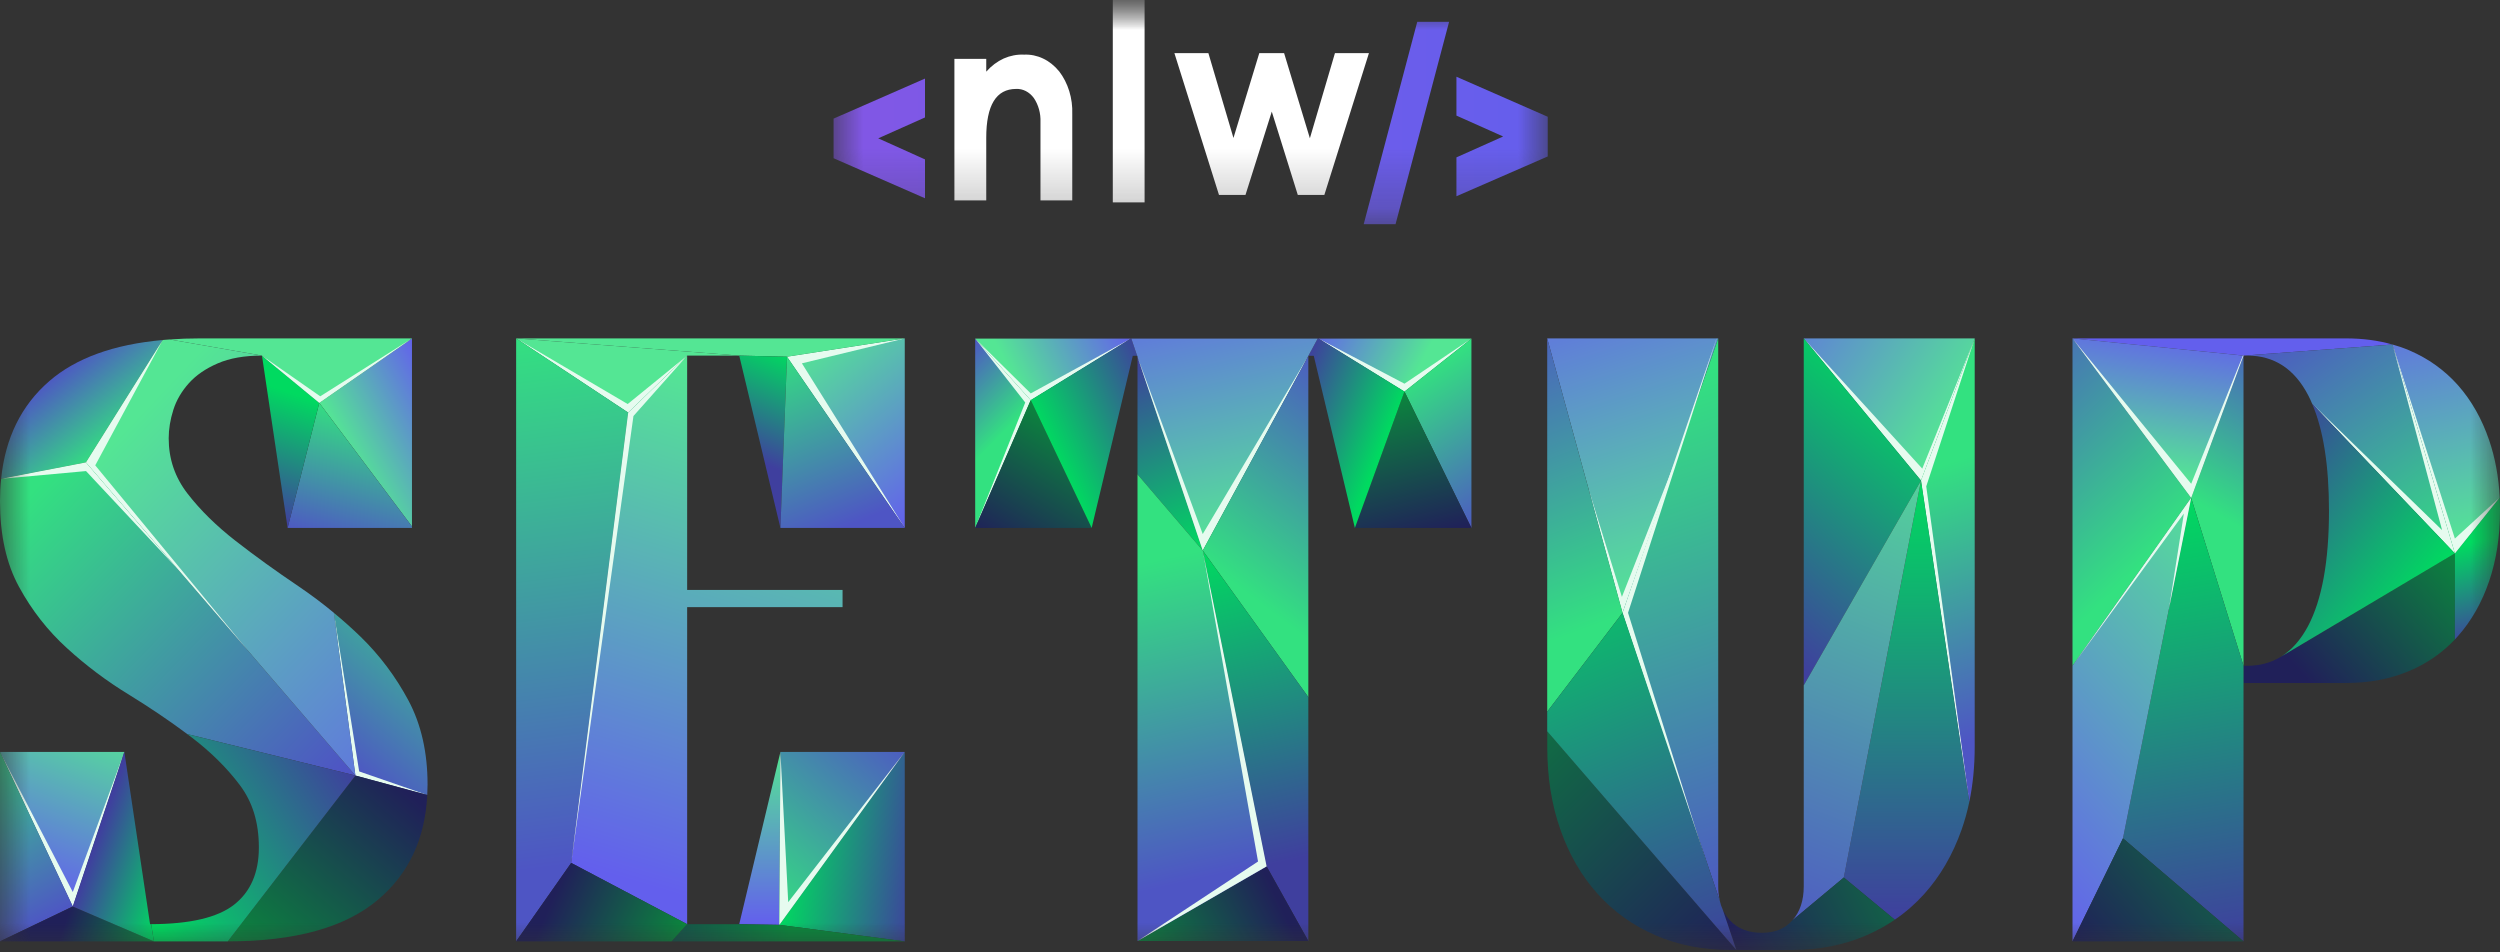 <svg width="42" height="16" viewBox="0 0 42 16" fill="none" xmlns="http://www.w3.org/2000/svg">
<rect x="0" y="0" width="42" height="16" fill="#333333" stroke="none"/>
<g clip-path="url(#clip0_605_2)">
<mask id="mask0_605_2" style="mask-type:luminance" maskUnits="userSpaceOnUse" x="0" y="0" width="42" height="16">
<path d="M42 0H0V16H42V0Z" fill="white"/>
</mask>
<g mask="url(#mask0_605_2)">
<mask id="mask1_605_2" style="mask-type:luminance" maskUnits="userSpaceOnUse" x="14" y="0" width="13" height="4">
<path d="M26.002 0H14.004V3.767H26.002V0Z" fill="white"/>
</mask>
<g mask="url(#mask1_605_2)">
<path fill-rule="evenodd" clip-rule="evenodd" d="M24.468 2.644V3.297V3.297L25.998 2.63H26.002V1.96H25.998L24.468 1.289V1.942L25.253 2.293L24.468 2.644ZM22.91 3.767L23.81 0.366H24.345L23.445 3.767H22.91ZM15.54 1.32V1.973L14.754 2.324L15.54 2.678V3.331L14.008 2.66H14.004V1.991H14.008L15.54 1.32Z" fill="url(#paint0_linear_605_2)"/>
<path fill-rule="evenodd" clip-rule="evenodd" d="M17.792 1.196C17.944 1.393 18.024 1.653 18.014 1.918V3.367H17.48V2.051C17.486 1.905 17.446 1.761 17.368 1.646C17.331 1.596 17.286 1.557 17.234 1.53C17.183 1.504 17.127 1.491 17.071 1.494C16.736 1.494 16.569 1.767 16.569 2.314V3.367H16.034V0.989H16.569V1.204C16.653 1.108 16.753 1.033 16.862 0.983C16.971 0.935 17.088 0.912 17.205 0.918C17.314 0.913 17.422 0.935 17.523 0.983C17.625 1.031 17.716 1.104 17.791 1.196H17.792Z" fill="white"/>
<path fill-rule="evenodd" clip-rule="evenodd" d="M18.695 0V3.4H19.229V0H18.695Z" fill="white"/>
<path fill-rule="evenodd" clip-rule="evenodd" d="M22.249 3.275H21.803L21.366 1.875L20.924 3.275H20.479L19.73 0.893H20.301L20.722 2.318L21.156 0.893H21.573L22.006 2.323L22.427 0.893H22.998L22.249 3.275Z" fill="white"/>
</g>
<path d="M6.921 5.685V8.845L5.364 6.768L6.921 5.685Z" fill="url(#paint1_linear_605_2)"/>
<path d="M6.921 8.845V8.869H4.832L5.364 6.768L6.921 8.845Z" fill="url(#paint2_linear_605_2)"/>
<path d="M5.364 6.768L4.832 8.869L4.401 5.974L5.364 6.768Z" fill="url(#paint3_linear_605_2)"/>
<path d="M6.921 5.685L5.364 6.768L4.401 5.974L2.85 5.703C3.012 5.691 3.18 5.685 3.356 5.685H6.921Z" fill="#54E694"/>
<path d="M6.921 5.685L5.364 6.768L4.401 5.975L5.38 6.658L6.921 5.685Z" fill="#E6FBEF"/>
<path d="M2.734 5.712L1.444 7.768L0.019 8.043C0.089 7.355 0.359 6.808 0.83 6.401C1.276 6.016 1.91 5.786 2.734 5.712Z" fill="url(#paint4_linear_605_2)"/>
<path d="M5.971 13.029L3.144 12.332L3.144 12.331C2.844 12.107 2.521 11.889 2.175 11.676C1.796 11.445 1.445 11.182 1.123 10.887C0.801 10.594 0.533 10.251 0.32 9.86C0.106 9.47 0 8.989 0 8.42C0 8.29 0.006 8.165 0.019 8.044L1.444 7.768L5.971 13.029H5.971Z" fill="url(#paint5_linear_605_2)"/>
<path d="M2.994 9.569L1.445 7.914L0.019 8.044L1.445 7.768L2.994 9.569Z" fill="#E6FBEF"/>
<path d="M7.183 13.182C7.183 13.24 7.181 13.299 7.178 13.355L5.971 13.029L5.609 10.296C5.765 10.424 5.915 10.559 6.06 10.699C6.382 11.013 6.649 11.37 6.863 11.77C7.076 12.171 7.183 12.641 7.183 13.181L7.183 13.182Z" fill="url(#paint6_linear_605_2)"/>
<path d="M7.178 13.356L5.971 13.029L5.609 10.296L6.034 12.96L7.178 13.356Z" fill="#E6FBEF"/>
<path d="M7.178 13.355C7.141 14.094 6.866 14.679 6.353 15.113C5.8 15.582 4.958 15.815 3.827 15.815L5.971 13.029L7.178 13.355L7.178 13.355Z" fill="url(#paint7_linear_605_2)"/>
<path d="M5.971 13.029L3.827 15.815H2.585L2.54 15.526C3.191 15.524 3.655 15.415 3.931 15.2C4.209 14.983 4.349 14.663 4.349 14.238C4.349 13.814 4.242 13.473 4.029 13.189C3.815 12.905 3.548 12.639 3.226 12.393C3.199 12.372 3.172 12.351 3.144 12.332L5.971 13.029H5.971Z" fill="url(#paint8_linear_605_2)"/>
<path d="M2.089 12.632L1.223 15.228L0 12.632H2.089Z" fill="url(#paint9_linear_605_2)"/>
<path d="M2.09 12.632L1.223 15.229L0 12.632L1.223 14.986L2.09 12.632Z" fill="#E6FBEF"/>
<path d="M1.223 15.228L0 15.815V12.632L1.223 15.228V15.228Z" fill="url(#paint10_linear_605_2)"/>
<path d="M2.585 15.815H0L1.223 15.229L2.585 15.815Z" fill="url(#paint11_linear_605_2)"/>
<path d="M5.971 13.029L1.444 7.768L2.734 5.712C2.772 5.709 2.81 5.705 2.849 5.703H2.85L4.401 5.974C4.105 5.974 3.857 6.018 3.657 6.105C3.456 6.192 3.295 6.302 3.173 6.438C3.052 6.573 2.964 6.722 2.912 6.886C2.86 7.05 2.834 7.209 2.834 7.364C2.834 7.711 2.94 8.022 3.154 8.297C3.367 8.572 3.635 8.835 3.957 9.086C4.279 9.337 4.63 9.59 5.008 9.845C5.217 9.986 5.417 10.136 5.609 10.295V10.296L5.971 13.029V13.029Z" fill="url(#paint12_linear_605_2)"/>
<path d="M4.162 10.926L1.445 7.768L2.734 5.712L1.6 7.818L4.162 10.926V10.926Z" fill="#E6FBEF"/>
<path d="M2.585 15.815L1.223 15.229L2.089 12.632L2.521 15.526H2.54L2.585 15.815Z" fill="url(#paint13_linear_605_2)"/>
<path d="M15.2 5.685V8.869L13.222 5.993L15.2 5.685Z" fill="url(#paint14_linear_605_2)"/>
<path d="M13.472 6.104L15.2 8.869L13.222 5.993L15.2 5.685L13.472 6.104H13.472Z" fill="#E6FBEF"/>
<path d="M15.2 5.685L13.222 5.993L12.419 5.974L8.671 5.685H15.2Z" fill="#54E694"/>
<path d="M12.419 5.974H11.544L10.554 6.931L8.671 5.685L12.419 5.974Z" fill="#54E694"/>
<path d="M11.544 5.975L10.554 6.931L8.671 5.685L10.545 6.788L11.544 5.975Z" fill="#E6FBEF"/>
<path d="M13.222 5.993L13.111 8.869L12.419 5.974L13.222 5.993Z" fill="url(#paint15_linear_605_2)"/>
<path d="M15.2 12.632V15.815L13.093 15.538L15.2 12.632V12.632Z" fill="url(#paint16_linear_605_2)"/>
<path d="M13.111 12.632L13.093 15.537L12.419 15.526L13.111 12.632Z" fill="url(#paint17_linear_605_2)"/>
<path d="M15.2 15.815H11.283L11.544 15.526H12.419L13.093 15.538L15.2 15.815Z" fill="url(#paint18_linear_605_2)"/>
<path d="M10.554 6.931L9.596 14.497L8.671 15.815V5.685L10.554 6.931H10.554Z" fill="url(#paint19_linear_605_2)"/>
<path d="M14.155 9.911V10.2H11.544V15.526L9.596 14.497L10.553 6.931L11.544 5.974V9.911H14.155Z" fill="url(#paint20_linear_605_2)"/>
<path d="M15.2 12.632L13.093 15.537L13.111 12.632H15.2Z" fill="url(#paint21_linear_605_2)"/>
<path d="M15.2 12.632L13.093 15.538L13.111 12.632L13.242 15.156L15.2 12.632Z" fill="#E6FBEF"/>
<path d="M11.544 15.526L11.283 15.815H8.671L9.596 14.497L11.544 15.526V15.526Z" fill="url(#paint22_linear_605_2)"/>
<path d="M15.2 8.869H13.111L13.222 5.993L15.2 8.869Z" fill="url(#paint23_linear_605_2)"/>
<path d="M24.719 5.688L23.595 6.578L22.151 5.688H24.719Z" fill="url(#paint24_linear_605_2)"/>
<path d="M24.719 5.688L23.595 6.578L22.151 5.688L23.595 6.446L24.719 5.688Z" fill="#E6FBEF"/>
<path d="M24.72 5.688V8.869L23.595 6.578L24.72 5.688Z" fill="url(#paint25_linear_605_2)"/>
<path d="M24.719 8.869H22.762L23.595 6.578L24.719 8.869Z" fill="url(#paint26_linear_605_2)"/>
<path d="M23.595 6.578L22.762 8.869L22.071 5.977H21.981L22.137 5.688H22.151L23.595 6.578Z" fill="url(#paint27_linear_605_2)"/>
<path d="M17.316 6.722L16.383 8.869V5.688L17.316 6.722Z" fill="url(#paint28_linear_605_2)"/>
<path d="M16.383 8.869L17.224 6.762L16.383 5.688L17.316 6.722L16.383 8.869Z" fill="#E6FBEF"/>
<path d="M18.34 8.869H16.383L17.316 6.722L18.34 8.869Z" fill="url(#paint29_linear_605_2)"/>
<path d="M18.998 5.688L17.316 6.722L16.383 5.688H18.998Z" fill="url(#paint30_linear_605_2)"/>
<path d="M18.998 5.688L17.316 6.722L16.383 5.688L17.316 6.609L18.998 5.688Z" fill="#E6FBEF"/>
<path d="M19.104 5.977H19.031L18.34 8.869L17.316 6.722L18.998 5.688H19.006L19.104 5.977Z" fill="url(#paint31_linear_605_2)"/>
<path d="M20.206 9.248L19.11 7.969V5.995L20.206 9.248Z" fill="url(#paint32_linear_605_2)"/>
<path d="M22.137 5.688L21.981 5.977H21.98V5.979L20.205 9.248L19.11 5.995V5.977H19.104L19.006 5.688H22.137Z" fill="url(#paint33_linear_605_2)"/>
<path d="M21.98 5.979L20.206 9.248L19.11 5.995L20.206 8.972L21.98 5.979Z" fill="#E6FBEF"/>
<path d="M21.98 5.979V11.712L20.206 9.248L21.98 5.979Z" fill="url(#paint34_linear_605_2)"/>
<path d="M21.98 11.712V15.809L21.279 14.555L20.206 9.248L21.98 11.712Z" fill="url(#paint35_linear_605_2)"/>
<path d="M21.98 15.809H19.11L21.279 14.555L21.98 15.809Z" fill="url(#paint36_linear_605_2)"/>
<path d="M21.279 14.556L19.11 15.809V7.969L20.206 9.248L21.279 14.556Z" fill="url(#paint37_linear_605_2)"/>
<path d="M19.11 15.809L21.135 14.473L20.206 9.248L21.279 14.555L19.11 15.809Z" fill="#E6FBEF"/>
<path d="M33.175 5.685L32.273 8.073L30.303 5.685H33.175Z" fill="url(#paint38_linear_605_2)"/>
<path d="M33.176 5.685L32.274 8.073L30.303 5.685L32.294 7.873L33.176 5.685Z" fill="#E6FBEF"/>
<path d="M32.273 8.073L30.303 11.514V5.685L32.273 8.073Z" fill="url(#paint39_linear_605_2)"/>
<path d="M33.175 5.685V12.545C33.175 12.873 33.145 13.182 33.084 13.473L32.273 8.073L33.175 5.685Z" fill="url(#paint40_linear_605_2)"/>
<path d="M32.361 8.171L33.084 13.473L32.273 8.073L33.176 5.685L32.361 8.171V8.171Z" fill="#E6FBEF"/>
<path d="M33.084 13.473C33.05 13.635 33.007 13.791 32.954 13.941C32.805 14.361 32.596 14.72 32.327 15.019C32.178 15.184 32.014 15.328 31.832 15.451L30.976 14.742L32.273 8.073L33.083 13.473L33.084 13.473Z" fill="url(#paint41_linear_605_2)"/>
<path d="M32.273 8.073L30.976 14.742L30.113 15.461C30.239 15.321 30.303 15.13 30.303 14.889V11.514L32.273 8.073V8.073Z" fill="url(#paint42_linear_605_2)"/>
<path d="M31.833 15.451C31.684 15.553 31.525 15.64 31.354 15.714C30.975 15.878 30.555 15.96 30.094 15.96H29.171L28.942 15.282C28.973 15.349 29.013 15.408 29.062 15.461C29.192 15.601 29.371 15.671 29.597 15.671C29.824 15.671 29.987 15.601 30.113 15.461L30.976 14.742L31.833 15.451Z" fill="url(#paint43_linear_605_2)"/>
<path d="M28.866 5.685L27.259 10.295L25.993 5.685H28.866Z" fill="url(#paint44_linear_605_2)"/>
<path d="M28.176 7.665L27.259 10.296L26.689 8.218L27.248 10.028L28.176 7.665Z" fill="#E6FBEF"/>
<path d="M28.894 15.138L27.259 10.295L28.866 5.685V14.889C28.866 14.979 28.875 15.062 28.894 15.138Z" fill="url(#paint45_linear_605_2)"/>
<path d="M28.866 15.138L27.259 10.296L28.839 5.685V5.69L27.351 10.295L28.866 15.138Z" fill="#E6FBEF"/>
<path d="M27.259 10.295L25.993 11.957V5.685L27.259 10.295Z" fill="url(#paint46_linear_605_2)"/>
<path d="M29.171 15.96H29.075C28.613 15.96 28.193 15.878 27.815 15.714C27.436 15.55 27.112 15.319 26.842 15.019C26.573 14.721 26.363 14.361 26.216 13.941C26.067 13.522 25.994 13.056 25.994 12.545V12.286L29.171 15.96H29.171Z" fill="url(#paint47_linear_605_2)"/>
<path d="M29.171 15.96L25.993 12.286V11.957L27.259 10.295L28.894 15.138V15.139C28.905 15.19 28.922 15.238 28.942 15.282L29.171 15.96V15.96Z" fill="url(#paint48_linear_605_2)"/>
<path d="M41.242 9.297V10.743C41.026 10.971 40.771 11.147 40.478 11.271C40.161 11.406 39.806 11.474 39.414 11.474H37.691V11.185H37.756C37.96 11.185 38.143 11.137 38.303 11.042L38.322 11.031L41.242 9.297Z" fill="url(#paint49_linear_605_2)"/>
<path d="M42 8.579C42 9.014 41.939 9.409 41.817 9.766C41.695 10.123 41.521 10.429 41.295 10.685C41.278 10.705 41.26 10.724 41.242 10.743V9.297L41.995 8.357C41.998 8.43 42 8.504 42 8.579V8.579Z" fill="url(#paint50_linear_605_2)"/>
<path d="M41.995 8.357L41.242 9.297L40.194 5.788C40.292 5.815 40.387 5.848 40.478 5.887C40.796 6.023 41.068 6.218 41.295 6.473C41.521 6.729 41.695 7.036 41.817 7.393C41.918 7.688 41.977 8.009 41.995 8.357Z" fill="url(#paint51_linear_605_2)"/>
<path d="M41.995 8.357L41.242 9.297L40.194 5.788L41.242 9.048L41.995 8.357V8.357Z" fill="#E6FBEF"/>
<path d="M40.194 5.788L37.691 5.974L34.818 5.685H39.414C39.693 5.685 39.953 5.719 40.194 5.788Z" fill="#635FED"/>
<path d="M37.691 5.974V11.185L36.811 8.364L37.691 5.974V5.974Z" fill="url(#paint52_linear_605_2)"/>
<path d="M36.811 8.364L34.818 11.185V5.685L36.811 8.364Z" fill="url(#paint53_linear_605_2)"/>
<path d="M37.691 11.185V15.815L35.666 14.084L36.811 8.364L37.691 11.184V11.185Z" fill="url(#paint54_linear_605_2)"/>
<path d="M36.811 8.364L35.666 14.084L34.818 15.815V11.185L36.811 8.364V8.364Z" fill="url(#paint55_linear_605_2)"/>
<path d="M36.437 10.235L36.689 8.628L34.818 11.185L36.812 8.364L36.437 10.235Z" fill="#E6FBEF"/>
<path d="M37.691 15.815H34.818L35.666 14.084L37.691 15.815Z" fill="url(#paint56_linear_605_2)"/>
<path d="M37.691 5.974L36.811 8.364L34.818 5.685L37.691 5.974Z" fill="url(#paint57_linear_605_2)"/>
<path d="M37.691 5.975L36.812 8.364L34.818 5.685L36.812 8.128L37.681 5.973L37.691 5.974V5.975Z" fill="#E6FBEF"/>
<path d="M41.242 9.297L38.843 6.781C38.824 6.735 38.803 6.69 38.781 6.647C38.55 6.199 38.208 5.974 37.756 5.974H37.691L40.194 5.788L41.242 9.297V9.297Z" fill="url(#paint58_linear_605_2)"/>
<path d="M38.844 6.781L41.027 8.906L40.195 5.788L41.242 9.297L38.844 6.781Z" fill="#E6FBEF"/>
<path d="M41.242 9.297L38.322 11.031C38.501 10.921 38.652 10.749 38.775 10.519C39.009 10.075 39.127 9.428 39.127 8.579C39.127 7.82 39.032 7.221 38.843 6.781L41.242 9.297Z" fill="url(#paint59_linear_605_2)"/>
<path d="M11.544 5.975L10.642 6.989L9.596 14.498L10.554 6.931L11.544 5.975Z" fill="#E6FBEF"/>
</g>
</g>
<defs>
<linearGradient id="paint0_linear_605_2" x1="14.004" y1="2.058" x2="26.596" y2="2.058" gradientUnits="userSpaceOnUse">
<stop stop-color="#8257E5"/>
<stop offset="1" stop-color="#635FED"/>
</linearGradient>
<linearGradient id="paint1_linear_605_2" x1="5.968" y1="7.876" x2="7.651" y2="6.998" gradientUnits="userSpaceOnUse">
<stop stop-color="#54E694"/>
<stop offset="1" stop-color="#635FED"/>
</linearGradient>
<linearGradient id="paint2_linear_605_2" x1="6.306" y1="6.964" x2="5.693" y2="9.179" gradientUnits="userSpaceOnUse">
<stop stop-color="#33E180"/>
<stop offset="1" stop-color="#4E55C4"/>
</linearGradient>
<linearGradient id="paint3_linear_605_2" x1="4.839" y1="6.579" x2="4.164" y2="8.656" gradientUnits="userSpaceOnUse">
<stop stop-color="#00DA60"/>
<stop offset="0.98" stop-color="#3F3F9E"/>
</linearGradient>
<linearGradient id="paint4_linear_605_2" x1="1.822" y1="7.561" x2="0.826" y2="6.317" gradientUnits="userSpaceOnUse">
<stop stop-color="#33E180"/>
<stop offset="1" stop-color="#4E55C4"/>
</linearGradient>
<linearGradient id="paint5_linear_605_2" x1="0.474" y1="8.33" x2="5.498" y2="13.194" gradientUnits="userSpaceOnUse">
<stop stop-color="#33E180"/>
<stop offset="1" stop-color="#4E55C4"/>
</linearGradient>
<linearGradient id="paint6_linear_605_2" x1="7.73" y1="9.851" x2="5.444" y2="12.602" gradientUnits="userSpaceOnUse">
<stop stop-color="#33E180"/>
<stop offset="1" stop-color="#4E55C4"/>
</linearGradient>
<linearGradient id="paint7_linear_605_2" x1="4.484" y1="16.386" x2="7.019" y2="13.468" gradientUnits="userSpaceOnUse">
<stop stop-color="#0B873D"/>
<stop offset="1" stop-color="#202059"/>
</linearGradient>
<linearGradient id="paint8_linear_605_2" x1="2.314" y1="15.016" x2="5.805" y2="12.729" gradientUnits="userSpaceOnUse">
<stop stop-color="#00DA60"/>
<stop offset="1" stop-color="#3F3F9E"/>
</linearGradient>
<linearGradient id="paint9_linear_605_2" x1="1.286" y1="11.846" x2="0.16" y2="14.835" gradientUnits="userSpaceOnUse">
<stop stop-color="#54E694"/>
<stop offset="1" stop-color="#635FED"/>
</linearGradient>
<linearGradient id="paint10_linear_605_2" x1="-0.693" y1="12.555" x2="0.869" y2="15.447" gradientUnits="userSpaceOnUse">
<stop stop-color="#33E180"/>
<stop offset="1" stop-color="#4E55C4"/>
</linearGradient>
<linearGradient id="paint11_linear_605_2" x1="2.436" y1="16.229" x2="1.005" y2="15.777" gradientUnits="userSpaceOnUse">
<stop stop-color="#0B873D"/>
<stop offset="1" stop-color="#202059"/>
</linearGradient>
<linearGradient id="paint12_linear_605_2" x1="2.687" y1="6.602" x2="8.873" y2="12.445" gradientUnits="userSpaceOnUse">
<stop stop-color="#54E694"/>
<stop offset="1" stop-color="#635FED"/>
</linearGradient>
<linearGradient id="paint13_linear_605_2" x1="3.032" y1="14.521" x2="1.645" y2="14.038" gradientUnits="userSpaceOnUse">
<stop stop-color="#00DA60"/>
<stop offset="1" stop-color="#3F3F9E"/>
</linearGradient>
<linearGradient id="paint14_linear_605_2" x1="13.947" y1="5.439" x2="16.118" y2="8.12" gradientUnits="userSpaceOnUse">
<stop stop-color="#54E694"/>
<stop offset="1" stop-color="#635FED"/>
</linearGradient>
<linearGradient id="paint15_linear_605_2" x1="13.265" y1="5.951" x2="12.546" y2="7.674" gradientUnits="userSpaceOnUse">
<stop stop-color="#00DA60"/>
<stop offset="1" stop-color="#3F3F9E"/>
</linearGradient>
<linearGradient id="paint16_linear_605_2" x1="13.278" y1="13.953" x2="15.508" y2="14.228" gradientUnits="userSpaceOnUse">
<stop stop-color="#00DA60"/>
<stop offset="1" stop-color="#3F3F9E"/>
</linearGradient>
<linearGradient id="paint17_linear_605_2" x1="12.765" y1="12.632" x2="12.765" y2="15.538" gradientUnits="userSpaceOnUse">
<stop stop-color="#54E694"/>
<stop offset="1" stop-color="#635FED"/>
</linearGradient>
<linearGradient id="paint18_linear_605_2" x1="13.254" y1="15.682" x2="9.403" y2="16" gradientUnits="userSpaceOnUse">
<stop stop-color="#0B873D"/>
<stop offset="1" stop-color="#202059"/>
</linearGradient>
<linearGradient id="paint19_linear_605_2" x1="9.016" y1="5.574" x2="10.139" y2="14.461" gradientUnits="userSpaceOnUse">
<stop stop-color="#33E180"/>
<stop offset="1" stop-color="#4E55C4"/>
</linearGradient>
<linearGradient id="paint20_linear_605_2" x1="12.852" y1="6.536" x2="10.384" y2="14.735" gradientUnits="userSpaceOnUse">
<stop stop-color="#54E694"/>
<stop offset="1" stop-color="#635FED"/>
</linearGradient>
<linearGradient id="paint21_linear_605_2" x1="12.475" y1="14.998" x2="14.967" y2="12.141" gradientUnits="userSpaceOnUse">
<stop stop-color="#33E180"/>
<stop offset="1" stop-color="#4E55C4"/>
</linearGradient>
<linearGradient id="paint22_linear_605_2" x1="11.234" y1="16.281" x2="9.166" y2="15.368" gradientUnits="userSpaceOnUse">
<stop stop-color="#0B873D"/>
<stop offset="1" stop-color="#202059"/>
</linearGradient>
<linearGradient id="paint23_linear_605_2" x1="13.18" y1="5.904" x2="14.347" y2="8.791" gradientUnits="userSpaceOnUse">
<stop stop-color="#33E180"/>
<stop offset="1" stop-color="#4E55C4"/>
</linearGradient>
<linearGradient id="paint24_linear_605_2" x1="23.639" y1="6.557" x2="21.945" y2="5.676" gradientUnits="userSpaceOnUse">
<stop stop-color="#54E694"/>
<stop offset="1" stop-color="#635FED"/>
</linearGradient>
<linearGradient id="paint25_linear_605_2" x1="23.615" y1="6.421" x2="25.096" y2="8.759" gradientUnits="userSpaceOnUse">
<stop stop-color="#33E180"/>
<stop offset="1" stop-color="#4E55C4"/>
</linearGradient>
<linearGradient id="paint26_linear_605_2" x1="23.615" y1="6.557" x2="24.21" y2="8.973" gradientUnits="userSpaceOnUse">
<stop stop-color="#0B873D"/>
<stop offset="1" stop-color="#202059"/>
</linearGradient>
<linearGradient id="paint27_linear_605_2" x1="23.615" y1="6.557" x2="21.997" y2="5.895" gradientUnits="userSpaceOnUse">
<stop stop-color="#00DA60"/>
<stop offset="1" stop-color="#3F3F9E"/>
</linearGradient>
<linearGradient id="paint28_linear_605_2" x1="17.298" y1="6.828" x2="16.261" y2="5.795" gradientUnits="userSpaceOnUse">
<stop stop-color="#33E180"/>
<stop offset="1" stop-color="#4E55C4"/>
</linearGradient>
<linearGradient id="paint29_linear_605_2" x1="17.347" y1="6.72" x2="16.09" y2="8.781" gradientUnits="userSpaceOnUse">
<stop stop-color="#0B873D"/>
<stop offset="1" stop-color="#202059"/>
</linearGradient>
<linearGradient id="paint30_linear_605_2" x1="17.224" y1="6.72" x2="19.098" y2="5.747" gradientUnits="userSpaceOnUse">
<stop stop-color="#54E694"/>
<stop offset="1" stop-color="#635FED"/>
</linearGradient>
<linearGradient id="paint31_linear_605_2" x1="17.297" y1="6.747" x2="19.186" y2="5.849" gradientUnits="userSpaceOnUse">
<stop stop-color="#00DA60"/>
<stop offset="1" stop-color="#3F3F9E"/>
</linearGradient>
<linearGradient id="paint32_linear_605_2" x1="20.187" y1="9.27" x2="18.899" y2="6.1" gradientUnits="userSpaceOnUse">
<stop stop-color="#00DA60"/>
<stop offset="1" stop-color="#3F3F9E"/>
</linearGradient>
<linearGradient id="paint33_linear_605_2" x1="21.759" y1="8.93" x2="20.697" y2="4.222" gradientUnits="userSpaceOnUse">
<stop stop-color="#54E694"/>
<stop offset="1" stop-color="#635FED"/>
</linearGradient>
<linearGradient id="paint34_linear_605_2" x1="20.064" y1="9.298" x2="22.503" y2="6.085" gradientUnits="userSpaceOnUse">
<stop stop-color="#33E180"/>
<stop offset="1" stop-color="#4E55C4"/>
</linearGradient>
<linearGradient id="paint35_linear_605_2" x1="20.187" y1="9.27" x2="21.437" y2="14.509" gradientUnits="userSpaceOnUse">
<stop stop-color="#00DA60"/>
<stop offset="1" stop-color="#3F3F9E"/>
</linearGradient>
<linearGradient id="paint36_linear_605_2" x1="19.036" y1="15.946" x2="21.334" y2="14.84" gradientUnits="userSpaceOnUse">
<stop stop-color="#0B873D"/>
<stop offset="1" stop-color="#202059"/>
</linearGradient>
<linearGradient id="paint37_linear_605_2" x1="20.187" y1="9.243" x2="21.379" y2="14.486" gradientUnits="userSpaceOnUse">
<stop stop-color="#33E180"/>
<stop offset="1" stop-color="#4E55C4"/>
</linearGradient>
<linearGradient id="paint38_linear_605_2" x1="32.928" y1="7.042" x2="29.434" y2="4.775" gradientUnits="userSpaceOnUse">
<stop stop-color="#54E694"/>
<stop offset="1" stop-color="#635FED"/>
</linearGradient>
<linearGradient id="paint39_linear_605_2" x1="31.835" y1="6.231" x2="28.773" y2="10.085" gradientUnits="userSpaceOnUse">
<stop stop-color="#00DA60"/>
<stop offset="1" stop-color="#3F3F9E"/>
</linearGradient>
<linearGradient id="paint40_linear_605_2" x1="32.673" y1="7.804" x2="34.05" y2="12.165" gradientUnits="userSpaceOnUse">
<stop stop-color="#33E180"/>
<stop offset="1" stop-color="#4E55C4"/>
</linearGradient>
<linearGradient id="paint41_linear_605_2" x1="32.03" y1="8.074" x2="32.03" y2="15.451" gradientUnits="userSpaceOnUse">
<stop stop-color="#00DA60"/>
<stop offset="1" stop-color="#3F3F9E"/>
</linearGradient>
<linearGradient id="paint42_linear_605_2" x1="32.649" y1="6.735" x2="29.193" y2="15.687" gradientUnits="userSpaceOnUse">
<stop stop-color="#54E694"/>
<stop offset="1" stop-color="#4E55C4"/>
</linearGradient>
<linearGradient id="paint43_linear_605_2" x1="32.813" y1="13.913" x2="29.169" y2="15.695" gradientUnits="userSpaceOnUse">
<stop stop-color="#0B873D"/>
<stop offset="1" stop-color="#202059"/>
</linearGradient>
<linearGradient id="paint44_linear_605_2" x1="28.518" y1="9.883" x2="26.666" y2="4.066" gradientUnits="userSpaceOnUse">
<stop stop-color="#54E694"/>
<stop offset="1" stop-color="#635FED"/>
</linearGradient>
<linearGradient id="paint45_linear_605_2" x1="27.663" y1="6.549" x2="30.482" y2="14.833" gradientUnits="userSpaceOnUse">
<stop stop-color="#33E180"/>
<stop offset="1" stop-color="#4E55C4"/>
</linearGradient>
<linearGradient id="paint46_linear_605_2" x1="26.535" y1="10.603" x2="24.648" y2="5.552" gradientUnits="userSpaceOnUse">
<stop stop-color="#33E180"/>
<stop offset="1" stop-color="#4E55C4"/>
</linearGradient>
<linearGradient id="paint47_linear_605_2" x1="24.576" y1="11.219" x2="29.161" y2="15.871" gradientUnits="userSpaceOnUse">
<stop stop-color="#0B873D"/>
<stop offset="1" stop-color="#202059"/>
</linearGradient>
<linearGradient id="paint48_linear_605_2" x1="25.869" y1="9.003" x2="28.793" y2="16.119" gradientUnits="userSpaceOnUse">
<stop stop-color="#00DA60"/>
<stop offset="1" stop-color="#3F3F9E"/>
</linearGradient>
<linearGradient id="paint49_linear_605_2" x1="41.2" y1="9.078" x2="38.672" y2="11.317" gradientUnits="userSpaceOnUse">
<stop stop-color="#0B873D"/>
<stop offset="1" stop-color="#202059"/>
</linearGradient>
<linearGradient id="paint50_linear_605_2" x1="41.531" y1="9.116" x2="41.926" y2="10.723" gradientUnits="userSpaceOnUse">
<stop stop-color="#00DA60"/>
<stop offset="1" stop-color="#3F3F9E"/>
</linearGradient>
<linearGradient id="paint51_linear_605_2" x1="41.498" y1="9.088" x2="40.495" y2="4.807" gradientUnits="userSpaceOnUse">
<stop stop-color="#54E694"/>
<stop offset="1" stop-color="#635FED"/>
</linearGradient>
<linearGradient id="paint52_linear_605_2" x1="37.577" y1="8.824" x2="39.065" y2="6.208" gradientUnits="userSpaceOnUse">
<stop stop-color="#33E180"/>
<stop offset="1" stop-color="#4E55C4"/>
</linearGradient>
<linearGradient id="paint53_linear_605_2" x1="35.779" y1="9.67" x2="32.588" y2="6.333" gradientUnits="userSpaceOnUse">
<stop stop-color="#33E180"/>
<stop offset="1" stop-color="#4E55C4"/>
</linearGradient>
<linearGradient id="paint54_linear_605_2" x1="36.113" y1="8.458" x2="37.347" y2="15.877" gradientUnits="userSpaceOnUse">
<stop stop-color="#00DA60"/>
<stop offset="1" stop-color="#3F3F9E"/>
</linearGradient>
<linearGradient id="paint55_linear_605_2" x1="38.236" y1="9.403" x2="33.051" y2="14.087" gradientUnits="userSpaceOnUse">
<stop stop-color="#54E694"/>
<stop offset="1" stop-color="#635FED"/>
</linearGradient>
<linearGradient id="paint56_linear_605_2" x1="38.335" y1="13.23" x2="35.008" y2="16.042" gradientUnits="userSpaceOnUse">
<stop stop-color="#0B873D"/>
<stop offset="1" stop-color="#202059"/>
</linearGradient>
<linearGradient id="paint57_linear_605_2" x1="35.99" y1="7.973" x2="36.37" y2="5.464" gradientUnits="userSpaceOnUse">
<stop stop-color="#54E694"/>
<stop offset="1" stop-color="#635FED"/>
</linearGradient>
<linearGradient id="paint58_linear_605_2" x1="41.014" y1="9.506" x2="38.2" y2="5.497" gradientUnits="userSpaceOnUse">
<stop stop-color="#33E180"/>
<stop offset="1" stop-color="#4E55C4"/>
</linearGradient>
<linearGradient id="paint59_linear_605_2" x1="40.275" y1="10.514" x2="37.354" y2="8.254" gradientUnits="userSpaceOnUse">
<stop stop-color="#00DA60"/>
<stop offset="1" stop-color="#3F3F9E"/>
</linearGradient>
<clipPath id="clip0_605_2">
<rect width="42" height="16" fill="white"/>
</clipPath>
</defs>
</svg>
